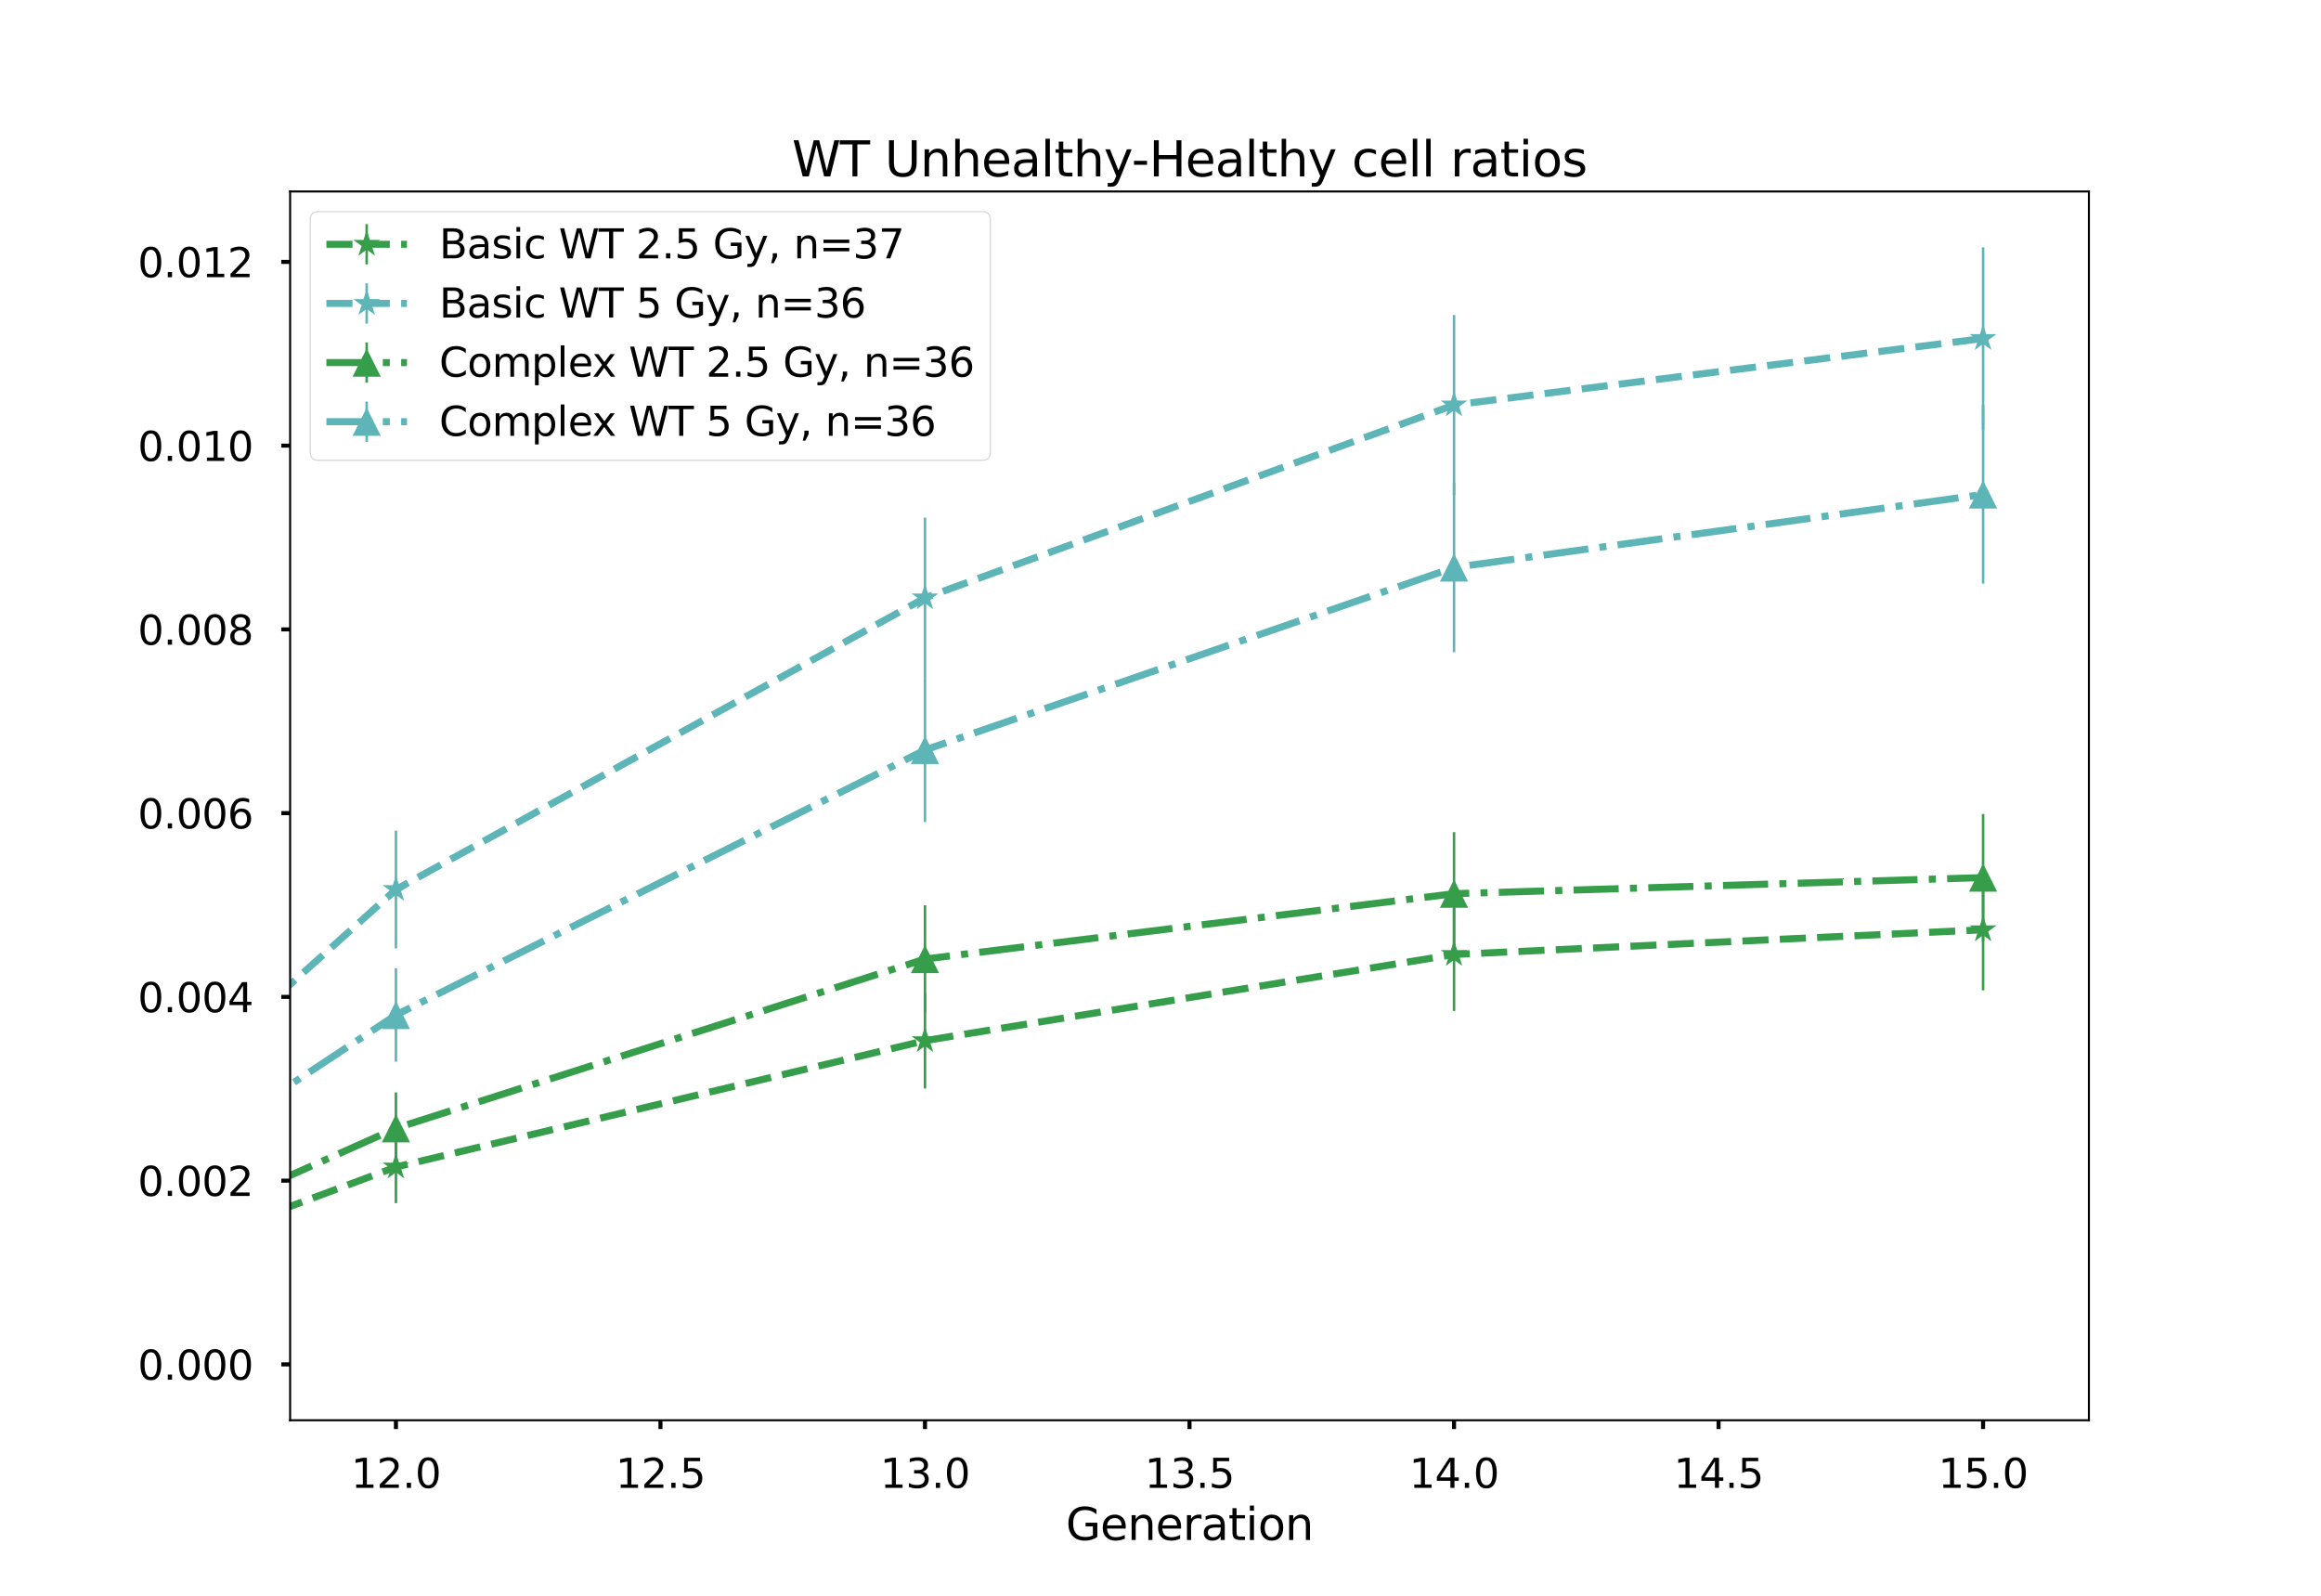<?xml version="1.0" encoding="utf-8" standalone="no"?>
<!DOCTYPE svg PUBLIC "-//W3C//DTD SVG 1.1//EN"
  "http://www.w3.org/Graphics/SVG/1.1/DTD/svg11.dtd">
<svg xmlns:xlink="http://www.w3.org/1999/xlink" width="921.6pt" height="633.6pt" viewBox="0 0 921.6 633.6" xmlns="http://www.w3.org/2000/svg" version="1.1">
 <defs>
  <style type="text/css">*{stroke-linejoin: round; stroke-linecap: butt}</style>
 </defs>
 <g id="figure_1">
  <g id="patch_1">
   <path d="M 0 633.6 
L 921.6 633.6 
L 921.6 0 
L 0 0 
z
" style="fill: #ffffff"/>
  </g>
  <g id="axes_1">
   <g id="patch_2">
    <path d="M 115.2 563.904 
L 829.44 563.904 
L 829.44 76.032 
L 115.2 76.032 
z
" style="fill: #ffffff"/>
   </g>
   <g id="matplotlib.axis_1">
    <g id="xtick_1">
     <g id="line2d_1">
      <defs>
       <path id="md00b545c66" d="M 0 0 
L 0 3.5 
" style="stroke: #000000; stroke-width: 1.6"/>
      </defs>
      <g>
       <use xlink:href="#md00b545c66" x="157.214" y="563.904" style="stroke: #000000; stroke-width: 1.6"/>
      </g>
     </g>
     <g id="text_1">
      <!-- 12.0 -->
      <g transform="translate(139.402 590.761) scale(0.16 -0.16)">
       <defs>
        <path id="DejaVuSans-31" d="M 794 531 
L 1825 531 
L 1825 4091 
L 703 3866 
L 703 4441 
L 1819 4666 
L 2450 4666 
L 2450 531 
L 3481 531 
L 3481 0 
L 794 0 
L 794 531 
z
" transform="scale(0.016)"/>
        <path id="DejaVuSans-32" d="M 1228 531 
L 3431 531 
L 3431 0 
L 469 0 
L 469 531 
Q 828 903 1448 1529 
Q 2069 2156 2228 2338 
Q 2531 2678 2651 2914 
Q 2772 3150 2772 3378 
Q 2772 3750 2511 3984 
Q 2250 4219 1831 4219 
Q 1534 4219 1204 4116 
Q 875 4013 500 3803 
L 500 4441 
Q 881 4594 1212 4672 
Q 1544 4750 1819 4750 
Q 2544 4750 2975 4387 
Q 3406 4025 3406 3419 
Q 3406 3131 3298 2873 
Q 3191 2616 2906 2266 
Q 2828 2175 2409 1742 
Q 1991 1309 1228 531 
z
" transform="scale(0.016)"/>
        <path id="DejaVuSans-2e" d="M 684 794 
L 1344 794 
L 1344 0 
L 684 0 
L 684 794 
z
" transform="scale(0.016)"/>
        <path id="DejaVuSans-30" d="M 2034 4250 
Q 1547 4250 1301 3770 
Q 1056 3291 1056 2328 
Q 1056 1369 1301 889 
Q 1547 409 2034 409 
Q 2525 409 2770 889 
Q 3016 1369 3016 2328 
Q 3016 3291 2770 3770 
Q 2525 4250 2034 4250 
z
M 2034 4750 
Q 2819 4750 3233 4129 
Q 3647 3509 3647 2328 
Q 3647 1150 3233 529 
Q 2819 -91 2034 -91 
Q 1250 -91 836 529 
Q 422 1150 422 2328 
Q 422 3509 836 4129 
Q 1250 4750 2034 4750 
z
" transform="scale(0.016)"/>
       </defs>
       <use xlink:href="#DejaVuSans-31"/>
       <use xlink:href="#DejaVuSans-32" x="63.623"/>
       <use xlink:href="#DejaVuSans-2e" x="127.246"/>
       <use xlink:href="#DejaVuSans-30" x="159.033"/>
      </g>
     </g>
    </g>
    <g id="xtick_2">
     <g id="line2d_2">
      <g>
       <use xlink:href="#md00b545c66" x="262.249" y="563.904" style="stroke: #000000; stroke-width: 1.6"/>
      </g>
     </g>
     <g id="text_2">
      <!-- 12.5 -->
      <g transform="translate(244.437 590.761) scale(0.16 -0.16)">
       <defs>
        <path id="DejaVuSans-35" d="M 691 4666 
L 3169 4666 
L 3169 4134 
L 1269 4134 
L 1269 2991 
Q 1406 3038 1543 3061 
Q 1681 3084 1819 3084 
Q 2600 3084 3056 2656 
Q 3513 2228 3513 1497 
Q 3513 744 3044 326 
Q 2575 -91 1722 -91 
Q 1428 -91 1123 -41 
Q 819 9 494 109 
L 494 744 
Q 775 591 1075 516 
Q 1375 441 1709 441 
Q 2250 441 2565 725 
Q 2881 1009 2881 1497 
Q 2881 1984 2565 2268 
Q 2250 2553 1709 2553 
Q 1456 2553 1204 2497 
Q 953 2441 691 2322 
L 691 4666 
z
" transform="scale(0.016)"/>
       </defs>
       <use xlink:href="#DejaVuSans-31"/>
       <use xlink:href="#DejaVuSans-32" x="63.623"/>
       <use xlink:href="#DejaVuSans-2e" x="127.246"/>
       <use xlink:href="#DejaVuSans-35" x="159.033"/>
      </g>
     </g>
    </g>
    <g id="xtick_3">
     <g id="line2d_3">
      <g>
       <use xlink:href="#md00b545c66" x="367.285" y="563.904" style="stroke: #000000; stroke-width: 1.6"/>
      </g>
     </g>
     <g id="text_3">
      <!-- 13.0 -->
      <g transform="translate(349.472 590.761) scale(0.16 -0.16)">
       <defs>
        <path id="DejaVuSans-33" d="M 2597 2516 
Q 3050 2419 3304 2112 
Q 3559 1806 3559 1356 
Q 3559 666 3084 287 
Q 2609 -91 1734 -91 
Q 1441 -91 1130 -33 
Q 819 25 488 141 
L 488 750 
Q 750 597 1062 519 
Q 1375 441 1716 441 
Q 2309 441 2620 675 
Q 2931 909 2931 1356 
Q 2931 1769 2642 2001 
Q 2353 2234 1838 2234 
L 1294 2234 
L 1294 2753 
L 1863 2753 
Q 2328 2753 2575 2939 
Q 2822 3125 2822 3475 
Q 2822 3834 2567 4026 
Q 2313 4219 1838 4219 
Q 1578 4219 1281 4162 
Q 984 4106 628 3988 
L 628 4550 
Q 988 4650 1302 4700 
Q 1616 4750 1894 4750 
Q 2613 4750 3031 4423 
Q 3450 4097 3450 3541 
Q 3450 3153 3228 2886 
Q 3006 2619 2597 2516 
z
" transform="scale(0.016)"/>
       </defs>
       <use xlink:href="#DejaVuSans-31"/>
       <use xlink:href="#DejaVuSans-33" x="63.623"/>
       <use xlink:href="#DejaVuSans-2e" x="127.246"/>
       <use xlink:href="#DejaVuSans-30" x="159.033"/>
      </g>
     </g>
    </g>
    <g id="xtick_4">
     <g id="line2d_4">
      <g>
       <use xlink:href="#md00b545c66" x="472.32" y="563.904" style="stroke: #000000; stroke-width: 1.6"/>
      </g>
     </g>
     <g id="text_4">
      <!-- 13.5 -->
      <g transform="translate(454.507 590.761) scale(0.16 -0.16)">
       <use xlink:href="#DejaVuSans-31"/>
       <use xlink:href="#DejaVuSans-33" x="63.623"/>
       <use xlink:href="#DejaVuSans-2e" x="127.246"/>
       <use xlink:href="#DejaVuSans-35" x="159.033"/>
      </g>
     </g>
    </g>
    <g id="xtick_5">
     <g id="line2d_5">
      <g>
       <use xlink:href="#md00b545c66" x="577.355" y="563.904" style="stroke: #000000; stroke-width: 1.6"/>
      </g>
     </g>
     <g id="text_5">
      <!-- 14.0 -->
      <g transform="translate(559.543 590.761) scale(0.16 -0.16)">
       <defs>
        <path id="DejaVuSans-34" d="M 2419 4116 
L 825 1625 
L 2419 1625 
L 2419 4116 
z
M 2253 4666 
L 3047 4666 
L 3047 1625 
L 3713 1625 
L 3713 1100 
L 3047 1100 
L 3047 0 
L 2419 0 
L 2419 1100 
L 313 1100 
L 313 1709 
L 2253 4666 
z
" transform="scale(0.016)"/>
       </defs>
       <use xlink:href="#DejaVuSans-31"/>
       <use xlink:href="#DejaVuSans-34" x="63.623"/>
       <use xlink:href="#DejaVuSans-2e" x="127.246"/>
       <use xlink:href="#DejaVuSans-30" x="159.033"/>
      </g>
     </g>
    </g>
    <g id="xtick_6">
     <g id="line2d_6">
      <g>
       <use xlink:href="#md00b545c66" x="682.391" y="563.904" style="stroke: #000000; stroke-width: 1.6"/>
      </g>
     </g>
     <g id="text_6">
      <!-- 14.5 -->
      <g transform="translate(664.578 590.761) scale(0.16 -0.16)">
       <use xlink:href="#DejaVuSans-31"/>
       <use xlink:href="#DejaVuSans-34" x="63.623"/>
       <use xlink:href="#DejaVuSans-2e" x="127.246"/>
       <use xlink:href="#DejaVuSans-35" x="159.033"/>
      </g>
     </g>
    </g>
    <g id="xtick_7">
     <g id="line2d_7">
      <g>
       <use xlink:href="#md00b545c66" x="787.426" y="563.904" style="stroke: #000000; stroke-width: 1.6"/>
      </g>
     </g>
     <g id="text_7">
      <!-- 15.0 -->
      <g transform="translate(769.613 590.761) scale(0.16 -0.16)">
       <use xlink:href="#DejaVuSans-31"/>
       <use xlink:href="#DejaVuSans-35" x="63.623"/>
       <use xlink:href="#DejaVuSans-2e" x="127.246"/>
       <use xlink:href="#DejaVuSans-30" x="159.033"/>
      </g>
     </g>
    </g>
    <g id="text_8">
     <!-- Generation -->
     <g transform="translate(423.228 611.462) scale(0.176 -0.176)">
      <defs>
       <path id="DejaVuSans-47" d="M 3809 666 
L 3809 1919 
L 2778 1919 
L 2778 2438 
L 4434 2438 
L 4434 434 
Q 4069 175 3628 42 
Q 3188 -91 2688 -91 
Q 1594 -91 976 548 
Q 359 1188 359 2328 
Q 359 3472 976 4111 
Q 1594 4750 2688 4750 
Q 3144 4750 3555 4637 
Q 3966 4525 4313 4306 
L 4313 3634 
Q 3963 3931 3569 4081 
Q 3175 4231 2741 4231 
Q 1884 4231 1454 3753 
Q 1025 3275 1025 2328 
Q 1025 1384 1454 906 
Q 1884 428 2741 428 
Q 3075 428 3337 486 
Q 3600 544 3809 666 
z
" transform="scale(0.016)"/>
       <path id="DejaVuSans-65" d="M 3597 1894 
L 3597 1613 
L 953 1613 
Q 991 1019 1311 708 
Q 1631 397 2203 397 
Q 2534 397 2845 478 
Q 3156 559 3463 722 
L 3463 178 
Q 3153 47 2828 -22 
Q 2503 -91 2169 -91 
Q 1331 -91 842 396 
Q 353 884 353 1716 
Q 353 2575 817 3079 
Q 1281 3584 2069 3584 
Q 2775 3584 3186 3129 
Q 3597 2675 3597 1894 
z
M 3022 2063 
Q 3016 2534 2758 2815 
Q 2500 3097 2075 3097 
Q 1594 3097 1305 2825 
Q 1016 2553 972 2059 
L 3022 2063 
z
" transform="scale(0.016)"/>
       <path id="DejaVuSans-6e" d="M 3513 2113 
L 3513 0 
L 2938 0 
L 2938 2094 
Q 2938 2591 2744 2837 
Q 2550 3084 2163 3084 
Q 1697 3084 1428 2787 
Q 1159 2491 1159 1978 
L 1159 0 
L 581 0 
L 581 3500 
L 1159 3500 
L 1159 2956 
Q 1366 3272 1645 3428 
Q 1925 3584 2291 3584 
Q 2894 3584 3203 3211 
Q 3513 2838 3513 2113 
z
" transform="scale(0.016)"/>
       <path id="DejaVuSans-72" d="M 2631 2963 
Q 2534 3019 2420 3045 
Q 2306 3072 2169 3072 
Q 1681 3072 1420 2755 
Q 1159 2438 1159 1844 
L 1159 0 
L 581 0 
L 581 3500 
L 1159 3500 
L 1159 2956 
Q 1341 3275 1631 3429 
Q 1922 3584 2338 3584 
Q 2397 3584 2469 3576 
Q 2541 3569 2628 3553 
L 2631 2963 
z
" transform="scale(0.016)"/>
       <path id="DejaVuSans-61" d="M 2194 1759 
Q 1497 1759 1228 1600 
Q 959 1441 959 1056 
Q 959 750 1161 570 
Q 1363 391 1709 391 
Q 2188 391 2477 730 
Q 2766 1069 2766 1631 
L 2766 1759 
L 2194 1759 
z
M 3341 1997 
L 3341 0 
L 2766 0 
L 2766 531 
Q 2569 213 2275 61 
Q 1981 -91 1556 -91 
Q 1019 -91 701 211 
Q 384 513 384 1019 
Q 384 1609 779 1909 
Q 1175 2209 1959 2209 
L 2766 2209 
L 2766 2266 
Q 2766 2663 2505 2880 
Q 2244 3097 1772 3097 
Q 1472 3097 1187 3025 
Q 903 2953 641 2809 
L 641 3341 
Q 956 3463 1253 3523 
Q 1550 3584 1831 3584 
Q 2591 3584 2966 3190 
Q 3341 2797 3341 1997 
z
" transform="scale(0.016)"/>
       <path id="DejaVuSans-74" d="M 1172 4494 
L 1172 3500 
L 2356 3500 
L 2356 3053 
L 1172 3053 
L 1172 1153 
Q 1172 725 1289 603 
Q 1406 481 1766 481 
L 2356 481 
L 2356 0 
L 1766 0 
Q 1100 0 847 248 
Q 594 497 594 1153 
L 594 3053 
L 172 3053 
L 172 3500 
L 594 3500 
L 594 4494 
L 1172 4494 
z
" transform="scale(0.016)"/>
       <path id="DejaVuSans-69" d="M 603 3500 
L 1178 3500 
L 1178 0 
L 603 0 
L 603 3500 
z
M 603 4863 
L 1178 4863 
L 1178 4134 
L 603 4134 
L 603 4863 
z
" transform="scale(0.016)"/>
       <path id="DejaVuSans-6f" d="M 1959 3097 
Q 1497 3097 1228 2736 
Q 959 2375 959 1747 
Q 959 1119 1226 758 
Q 1494 397 1959 397 
Q 2419 397 2687 759 
Q 2956 1122 2956 1747 
Q 2956 2369 2687 2733 
Q 2419 3097 1959 3097 
z
M 1959 3584 
Q 2709 3584 3137 3096 
Q 3566 2609 3566 1747 
Q 3566 888 3137 398 
Q 2709 -91 1959 -91 
Q 1206 -91 779 398 
Q 353 888 353 1747 
Q 353 2609 779 3096 
Q 1206 3584 1959 3584 
z
" transform="scale(0.016)"/>
      </defs>
      <use xlink:href="#DejaVuSans-47"/>
      <use xlink:href="#DejaVuSans-65" x="77.49"/>
      <use xlink:href="#DejaVuSans-6e" x="139.014"/>
      <use xlink:href="#DejaVuSans-65" x="202.393"/>
      <use xlink:href="#DejaVuSans-72" x="263.916"/>
      <use xlink:href="#DejaVuSans-61" x="305.029"/>
      <use xlink:href="#DejaVuSans-74" x="366.309"/>
      <use xlink:href="#DejaVuSans-69" x="405.518"/>
      <use xlink:href="#DejaVuSans-6f" x="433.301"/>
      <use xlink:href="#DejaVuSans-6e" x="494.482"/>
     </g>
    </g>
   </g>
   <g id="matplotlib.axis_2">
    <g id="ytick_1">
     <g id="line2d_8">
      <defs>
       <path id="m04202ee4f0" d="M 0 0 
L -3.5 0 
" style="stroke: #000000; stroke-width: 1.6"/>
      </defs>
      <g>
       <use xlink:href="#m04202ee4f0" x="115.2" y="541.728" style="stroke: #000000; stroke-width: 1.6"/>
      </g>
     </g>
     <g id="text_9">
      <!-- 0.000 -->
      <g transform="translate(54.695 547.807) scale(0.16 -0.16)">
       <use xlink:href="#DejaVuSans-30"/>
       <use xlink:href="#DejaVuSans-2e" x="63.623"/>
       <use xlink:href="#DejaVuSans-30" x="95.41"/>
       <use xlink:href="#DejaVuSans-30" x="159.033"/>
       <use xlink:href="#DejaVuSans-30" x="222.656"/>
      </g>
     </g>
    </g>
    <g id="ytick_2">
     <g id="line2d_9">
      <g>
       <use xlink:href="#m04202ee4f0" x="115.2" y="468.771" style="stroke: #000000; stroke-width: 1.6"/>
      </g>
     </g>
     <g id="text_10">
      <!-- 0.002 -->
      <g transform="translate(54.695 474.849) scale(0.16 -0.16)">
       <use xlink:href="#DejaVuSans-30"/>
       <use xlink:href="#DejaVuSans-2e" x="63.623"/>
       <use xlink:href="#DejaVuSans-30" x="95.41"/>
       <use xlink:href="#DejaVuSans-30" x="159.033"/>
       <use xlink:href="#DejaVuSans-32" x="222.656"/>
      </g>
     </g>
    </g>
    <g id="ytick_3">
     <g id="line2d_10">
      <g>
       <use xlink:href="#m04202ee4f0" x="115.2" y="395.813" style="stroke: #000000; stroke-width: 1.6"/>
      </g>
     </g>
     <g id="text_11">
      <!-- 0.004 -->
      <g transform="translate(54.695 401.892) scale(0.16 -0.16)">
       <use xlink:href="#DejaVuSans-30"/>
       <use xlink:href="#DejaVuSans-2e" x="63.623"/>
       <use xlink:href="#DejaVuSans-30" x="95.41"/>
       <use xlink:href="#DejaVuSans-30" x="159.033"/>
       <use xlink:href="#DejaVuSans-34" x="222.656"/>
      </g>
     </g>
    </g>
    <g id="ytick_4">
     <g id="line2d_11">
      <g>
       <use xlink:href="#m04202ee4f0" x="115.2" y="322.856" style="stroke: #000000; stroke-width: 1.6"/>
      </g>
     </g>
     <g id="text_12">
      <!-- 0.006 -->
      <g transform="translate(54.695 328.934) scale(0.16 -0.16)">
       <defs>
        <path id="DejaVuSans-36" d="M 2113 2584 
Q 1688 2584 1439 2293 
Q 1191 2003 1191 1497 
Q 1191 994 1439 701 
Q 1688 409 2113 409 
Q 2538 409 2786 701 
Q 3034 994 3034 1497 
Q 3034 2003 2786 2293 
Q 2538 2584 2113 2584 
z
M 3366 4563 
L 3366 3988 
Q 3128 4100 2886 4159 
Q 2644 4219 2406 4219 
Q 1781 4219 1451 3797 
Q 1122 3375 1075 2522 
Q 1259 2794 1537 2939 
Q 1816 3084 2150 3084 
Q 2853 3084 3261 2657 
Q 3669 2231 3669 1497 
Q 3669 778 3244 343 
Q 2819 -91 2113 -91 
Q 1303 -91 875 529 
Q 447 1150 447 2328 
Q 447 3434 972 4092 
Q 1497 4750 2381 4750 
Q 2619 4750 2861 4703 
Q 3103 4656 3366 4563 
z
" transform="scale(0.016)"/>
       </defs>
       <use xlink:href="#DejaVuSans-30"/>
       <use xlink:href="#DejaVuSans-2e" x="63.623"/>
       <use xlink:href="#DejaVuSans-30" x="95.41"/>
       <use xlink:href="#DejaVuSans-30" x="159.033"/>
       <use xlink:href="#DejaVuSans-36" x="222.656"/>
      </g>
     </g>
    </g>
    <g id="ytick_5">
     <g id="line2d_12">
      <g>
       <use xlink:href="#m04202ee4f0" x="115.2" y="249.898" style="stroke: #000000; stroke-width: 1.6"/>
      </g>
     </g>
     <g id="text_13">
      <!-- 0.008 -->
      <g transform="translate(54.695 255.977) scale(0.16 -0.16)">
       <defs>
        <path id="DejaVuSans-38" d="M 2034 2216 
Q 1584 2216 1326 1975 
Q 1069 1734 1069 1313 
Q 1069 891 1326 650 
Q 1584 409 2034 409 
Q 2484 409 2743 651 
Q 3003 894 3003 1313 
Q 3003 1734 2745 1975 
Q 2488 2216 2034 2216 
z
M 1403 2484 
Q 997 2584 770 2862 
Q 544 3141 544 3541 
Q 544 4100 942 4425 
Q 1341 4750 2034 4750 
Q 2731 4750 3128 4425 
Q 3525 4100 3525 3541 
Q 3525 3141 3298 2862 
Q 3072 2584 2669 2484 
Q 3125 2378 3379 2068 
Q 3634 1759 3634 1313 
Q 3634 634 3220 271 
Q 2806 -91 2034 -91 
Q 1263 -91 848 271 
Q 434 634 434 1313 
Q 434 1759 690 2068 
Q 947 2378 1403 2484 
z
M 1172 3481 
Q 1172 3119 1398 2916 
Q 1625 2713 2034 2713 
Q 2441 2713 2670 2916 
Q 2900 3119 2900 3481 
Q 2900 3844 2670 4047 
Q 2441 4250 2034 4250 
Q 1625 4250 1398 4047 
Q 1172 3844 1172 3481 
z
" transform="scale(0.016)"/>
       </defs>
       <use xlink:href="#DejaVuSans-30"/>
       <use xlink:href="#DejaVuSans-2e" x="63.623"/>
       <use xlink:href="#DejaVuSans-30" x="95.41"/>
       <use xlink:href="#DejaVuSans-30" x="159.033"/>
       <use xlink:href="#DejaVuSans-38" x="222.656"/>
      </g>
     </g>
    </g>
    <g id="ytick_6">
     <g id="line2d_13">
      <g>
       <use xlink:href="#m04202ee4f0" x="115.2" y="176.941" style="stroke: #000000; stroke-width: 1.6"/>
      </g>
     </g>
     <g id="text_14">
      <!-- 0.010 -->
      <g transform="translate(54.695 183.02) scale(0.16 -0.16)">
       <use xlink:href="#DejaVuSans-30"/>
       <use xlink:href="#DejaVuSans-2e" x="63.623"/>
       <use xlink:href="#DejaVuSans-30" x="95.41"/>
       <use xlink:href="#DejaVuSans-31" x="159.033"/>
       <use xlink:href="#DejaVuSans-30" x="222.656"/>
      </g>
     </g>
    </g>
    <g id="ytick_7">
     <g id="line2d_14">
      <g>
       <use xlink:href="#m04202ee4f0" x="115.2" y="103.983" style="stroke: #000000; stroke-width: 1.6"/>
      </g>
     </g>
     <g id="text_15">
      <!-- 0.012 -->
      <g transform="translate(54.695 110.062) scale(0.16 -0.16)">
       <use xlink:href="#DejaVuSans-30"/>
       <use xlink:href="#DejaVuSans-2e" x="63.623"/>
       <use xlink:href="#DejaVuSans-30" x="95.41"/>
       <use xlink:href="#DejaVuSans-31" x="159.033"/>
       <use xlink:href="#DejaVuSans-32" x="222.656"/>
      </g>
     </g>
    </g>
   </g>
   <g id="LineCollection_1">
    <path clip-path="url(#p8782c8bbd4)" style="fill: none; stroke: #369e4b"/>
    <path clip-path="url(#p8782c8bbd4)" style="fill: none; stroke: #369e4b"/>
    <path clip-path="url(#p8782c8bbd4)" style="fill: none; stroke: #369e4b"/>
    <path clip-path="url(#p8782c8bbd4)" style="fill: none; stroke: #369e4b"/>
    <path clip-path="url(#p8782c8bbd4)" style="fill: none; stroke: #369e4b"/>
    <path clip-path="url(#p8782c8bbd4)" style="fill: none; stroke: #369e4b"/>
    <path clip-path="url(#p8782c8bbd4)" style="fill: none; stroke: #369e4b"/>
    <path clip-path="url(#p8782c8bbd4)" style="fill: none; stroke: #369e4b"/>
    <path clip-path="url(#p8782c8bbd4)" style="fill: none; stroke: #369e4b"/>
    <path clip-path="url(#p8782c8bbd4)" style="fill: none; stroke: #369e4b"/>
    <path clip-path="url(#p8782c8bbd4)" style="fill: none; stroke: #369e4b"/>
    <path clip-path="url(#p8782c8bbd4)" style="fill: none; stroke: #369e4b"/>
    <path d="M 157.214 477.71 
L 157.214 448.996 
" clip-path="url(#p8782c8bbd4)" style="fill: none; stroke: #369e4b"/>
    <path d="M 367.285 432.183 
L 367.285 394.198 
" clip-path="url(#p8782c8bbd4)" style="fill: none; stroke: #369e4b"/>
    <path d="M 577.355 401.406 
L 577.355 356.552 
" clip-path="url(#p8782c8bbd4)" style="fill: none; stroke: #369e4b"/>
    <path d="M 787.426 393.212 
L 787.426 345.14 
" clip-path="url(#p8782c8bbd4)" style="fill: none; stroke: #369e4b"/>
   </g>
   <g id="LineCollection_2">
    <path clip-path="url(#p8782c8bbd4)" style="fill: none; stroke: #5db5b7"/>
    <path clip-path="url(#p8782c8bbd4)" style="fill: none; stroke: #5db5b7"/>
    <path clip-path="url(#p8782c8bbd4)" style="fill: none; stroke: #5db5b7"/>
    <path clip-path="url(#p8782c8bbd4)" style="fill: none; stroke: #5db5b7"/>
    <path clip-path="url(#p8782c8bbd4)" style="fill: none; stroke: #5db5b7"/>
    <path clip-path="url(#p8782c8bbd4)" style="fill: none; stroke: #5db5b7"/>
    <path clip-path="url(#p8782c8bbd4)" style="fill: none; stroke: #5db5b7"/>
    <path clip-path="url(#p8782c8bbd4)" style="fill: none; stroke: #5db5b7"/>
    <path clip-path="url(#p8782c8bbd4)" style="fill: none; stroke: #5db5b7"/>
    <path clip-path="url(#p8782c8bbd4)" style="fill: none; stroke: #5db5b7"/>
    <path clip-path="url(#p8782c8bbd4)" style="fill: none; stroke: #5db5b7"/>
    <path clip-path="url(#p8782c8bbd4)" style="fill: none; stroke: #5db5b7"/>
    <path d="M 157.214 376.545 
L 157.214 329.812 
" clip-path="url(#p8782c8bbd4)" style="fill: none; stroke: #5db5b7"/>
    <path d="M 367.285 269.267 
L 367.285 205.503 
" clip-path="url(#p8782c8bbd4)" style="fill: none; stroke: #5db5b7"/>
    <path d="M 577.355 196.505 
L 577.355 125.06 
" clip-path="url(#p8782c8bbd4)" style="fill: none; stroke: #5db5b7"/>
    <path d="M 787.426 170.593 
L 787.426 98.208 
" clip-path="url(#p8782c8bbd4)" style="fill: none; stroke: #5db5b7"/>
   </g>
   <g id="LineCollection_3">
    <path clip-path="url(#p8782c8bbd4)" style="fill: none; stroke: #369e4b"/>
    <path clip-path="url(#p8782c8bbd4)" style="fill: none; stroke: #369e4b"/>
    <path clip-path="url(#p8782c8bbd4)" style="fill: none; stroke: #369e4b"/>
    <path clip-path="url(#p8782c8bbd4)" style="fill: none; stroke: #369e4b"/>
    <path clip-path="url(#p8782c8bbd4)" style="fill: none; stroke: #369e4b"/>
    <path clip-path="url(#p8782c8bbd4)" style="fill: none; stroke: #369e4b"/>
    <path clip-path="url(#p8782c8bbd4)" style="fill: none; stroke: #369e4b"/>
    <path clip-path="url(#p8782c8bbd4)" style="fill: none; stroke: #369e4b"/>
    <path clip-path="url(#p8782c8bbd4)" style="fill: none; stroke: #369e4b"/>
    <path clip-path="url(#p8782c8bbd4)" style="fill: none; stroke: #369e4b"/>
    <path clip-path="url(#p8782c8bbd4)" style="fill: none; stroke: #369e4b"/>
    <path clip-path="url(#p8782c8bbd4)" style="fill: none; stroke: #369e4b"/>
    <path d="M 157.214 462.219 
L 157.214 433.737 
" clip-path="url(#p8782c8bbd4)" style="fill: none; stroke: #369e4b"/>
    <path d="M 367.285 402.121 
L 367.285 359.445 
" clip-path="url(#p8782c8bbd4)" style="fill: none; stroke: #369e4b"/>
    <path d="M 577.355 379.266 
L 577.355 330.406 
" clip-path="url(#p8782c8bbd4)" style="fill: none; stroke: #369e4b"/>
    <path d="M 787.426 373.669 
L 787.426 323.224 
" clip-path="url(#p8782c8bbd4)" style="fill: none; stroke: #369e4b"/>
   </g>
   <g id="LineCollection_4">
    <path clip-path="url(#p8782c8bbd4)" style="fill: none; stroke: #5db5b7"/>
    <path clip-path="url(#p8782c8bbd4)" style="fill: none; stroke: #5db5b7"/>
    <path clip-path="url(#p8782c8bbd4)" style="fill: none; stroke: #5db5b7"/>
    <path clip-path="url(#p8782c8bbd4)" style="fill: none; stroke: #5db5b7"/>
    <path clip-path="url(#p8782c8bbd4)" style="fill: none; stroke: #5db5b7"/>
    <path clip-path="url(#p8782c8bbd4)" style="fill: none; stroke: #5db5b7"/>
    <path clip-path="url(#p8782c8bbd4)" style="fill: none; stroke: #5db5b7"/>
    <path clip-path="url(#p8782c8bbd4)" style="fill: none; stroke: #5db5b7"/>
    <path clip-path="url(#p8782c8bbd4)" style="fill: none; stroke: #5db5b7"/>
    <path clip-path="url(#p8782c8bbd4)" style="fill: none; stroke: #5db5b7"/>
    <path clip-path="url(#p8782c8bbd4)" style="fill: none; stroke: #5db5b7"/>
    <path clip-path="url(#p8782c8bbd4)" style="fill: none; stroke: #5db5b7"/>
    <path d="M 157.214 421.543 
L 157.214 384.449 
" clip-path="url(#p8782c8bbd4)" style="fill: none; stroke: #5db5b7"/>
    <path d="M 367.285 326.369 
L 367.285 269.175 
" clip-path="url(#p8782c8bbd4)" style="fill: none; stroke: #5db5b7"/>
    <path d="M 577.355 258.952 
L 577.355 191.673 
" clip-path="url(#p8782c8bbd4)" style="fill: none; stroke: #5db5b7"/>
    <path d="M 787.426 231.736 
L 787.426 160.885 
" clip-path="url(#p8782c8bbd4)" style="fill: none; stroke: #5db5b7"/>
   </g>
   <g id="line2d_15">
    <path d="M -1 522.381 
L 157.214 463.353 
L 367.285 413.191 
L 577.355 378.979 
L 787.426 369.176 
" clip-path="url(#p8782c8bbd4)" style="fill: none; stroke-dasharray: 10.36,4.48; stroke-dashoffset: 0; stroke: #369e4b; stroke-width: 2.8"/>
    <defs>
     <path id="med0c2e255a" d="M 0 -5.6 
L -1.257 -1.73 
L -5.326 -1.73 
L -2.034 0.661 
L -3.292 4.53 
L -0 2.139 
L 3.292 4.53 
L 2.034 0.661 
L 5.326 -1.73 
L 1.257 -1.73 
z
"/>
    </defs>
    <g clip-path="url(#p8782c8bbd4)">
     <use xlink:href="#med0c2e255a" x="-1" y="522.381" style="fill: #369e4b"/>
     <use xlink:href="#med0c2e255a" x="157.214" y="463.353" style="fill: #369e4b"/>
     <use xlink:href="#med0c2e255a" x="367.285" y="413.191" style="fill: #369e4b"/>
     <use xlink:href="#med0c2e255a" x="577.355" y="378.979" style="fill: #369e4b"/>
     <use xlink:href="#med0c2e255a" x="787.426" y="369.176" style="fill: #369e4b"/>
    </g>
   </g>
   <g id="line2d_16">
    <path d="M -1 495.184 
L 157.214 353.178 
L 367.285 237.385 
L 577.355 160.783 
L 787.426 134.401 
" clip-path="url(#p8782c8bbd4)" style="fill: none; stroke-dasharray: 10.36,4.48; stroke-dashoffset: 0; stroke: #5db5b7; stroke-width: 2.8"/>
    <defs>
     <path id="m202e2fe68e" d="M 0 -5.6 
L -1.257 -1.73 
L -5.326 -1.73 
L -2.034 0.661 
L -3.292 4.53 
L -0 2.139 
L 3.292 4.53 
L 2.034 0.661 
L 5.326 -1.73 
L 1.257 -1.73 
z
"/>
    </defs>
    <g clip-path="url(#p8782c8bbd4)">
     <use xlink:href="#m202e2fe68e" x="-1" y="495.184" style="fill: #5db5b7"/>
     <use xlink:href="#m202e2fe68e" x="157.214" y="353.178" style="fill: #5db5b7"/>
     <use xlink:href="#m202e2fe68e" x="367.285" y="237.385" style="fill: #5db5b7"/>
     <use xlink:href="#m202e2fe68e" x="577.355" y="160.783" style="fill: #5db5b7"/>
     <use xlink:href="#m202e2fe68e" x="787.426" y="134.401" style="fill: #5db5b7"/>
    </g>
   </g>
   <g id="line2d_17">
    <path d="M -1 518.586 
L 157.214 447.978 
L 367.285 380.783 
L 577.355 354.836 
L 787.426 348.446 
" clip-path="url(#p8782c8bbd4)" style="fill: none; stroke-dasharray: 17.92,4.48,2.8,4.48; stroke-dashoffset: 0; stroke: #369e4b; stroke-width: 2.8"/>
    <defs>
     <path id="mc6a99f5377" d="M 0 -5.6 
L -5.6 5.6 
L 5.6 5.6 
z
"/>
    </defs>
    <g clip-path="url(#p8782c8bbd4)">
     <use xlink:href="#mc6a99f5377" x="-1" y="518.586" style="fill: #369e4b"/>
     <use xlink:href="#mc6a99f5377" x="157.214" y="447.978" style="fill: #369e4b"/>
     <use xlink:href="#mc6a99f5377" x="367.285" y="380.783" style="fill: #369e4b"/>
     <use xlink:href="#mc6a99f5377" x="577.355" y="354.836" style="fill: #369e4b"/>
     <use xlink:href="#mc6a99f5377" x="787.426" y="348.446" style="fill: #369e4b"/>
    </g>
   </g>
   <g id="line2d_18">
    <path d="M -1 507.482 
L 157.214 402.996 
L 367.285 297.772 
L 577.355 225.312 
L 787.426 196.311 
" clip-path="url(#p8782c8bbd4)" style="fill: none; stroke-dasharray: 17.92,4.48,2.8,4.48; stroke-dashoffset: 0; stroke: #5db5b7; stroke-width: 2.8"/>
    <defs>
     <path id="m3f238d98f1" d="M 0 -5.6 
L -5.6 5.6 
L 5.6 5.6 
z
"/>
    </defs>
    <g clip-path="url(#p8782c8bbd4)">
     <use xlink:href="#m3f238d98f1" x="-1" y="507.482" style="fill: #5db5b7"/>
     <use xlink:href="#m3f238d98f1" x="157.214" y="402.996" style="fill: #5db5b7"/>
     <use xlink:href="#m3f238d98f1" x="367.285" y="297.772" style="fill: #5db5b7"/>
     <use xlink:href="#m3f238d98f1" x="577.355" y="225.312" style="fill: #5db5b7"/>
     <use xlink:href="#m3f238d98f1" x="787.426" y="196.311" style="fill: #5db5b7"/>
    </g>
   </g>
   <g id="patch_3">
    <path d="M 115.2 563.904 
L 115.2 76.032 
" style="fill: none; stroke: #000000; stroke-width: 0.8; stroke-linejoin: miter; stroke-linecap: square"/>
   </g>
   <g id="patch_4">
    <path d="M 829.44 563.904 
L 829.44 76.032 
" style="fill: none; stroke: #000000; stroke-width: 0.8; stroke-linejoin: miter; stroke-linecap: square"/>
   </g>
   <g id="patch_5">
    <path d="M 115.2 563.904 
L 829.44 563.904 
" style="fill: none; stroke: #000000; stroke-width: 0.8; stroke-linejoin: miter; stroke-linecap: square"/>
   </g>
   <g id="patch_6">
    <path d="M 115.2 76.032 
L 829.44 76.032 
" style="fill: none; stroke: #000000; stroke-width: 0.8; stroke-linejoin: miter; stroke-linecap: square"/>
   </g>
   <g id="text_16">
    <!-- WT Unhealthy-Healthy cell ratios -->
    <g transform="translate(314.475 70.032) scale(0.192 -0.192)">
     <defs>
      <path id="DejaVuSans-57" d="M 213 4666 
L 850 4666 
L 1831 722 
L 2809 4666 
L 3519 4666 
L 4500 722 
L 5478 4666 
L 6119 4666 
L 4947 0 
L 4153 0 
L 3169 4050 
L 2175 0 
L 1381 0 
L 213 4666 
z
" transform="scale(0.016)"/>
      <path id="DejaVuSans-54" d="M -19 4666 
L 3928 4666 
L 3928 4134 
L 2272 4134 
L 2272 0 
L 1638 0 
L 1638 4134 
L -19 4134 
L -19 4666 
z
" transform="scale(0.016)"/>
      <path id="DejaVuSans-20" transform="scale(0.016)"/>
      <path id="DejaVuSans-55" d="M 556 4666 
L 1191 4666 
L 1191 1831 
Q 1191 1081 1462 751 
Q 1734 422 2344 422 
Q 2950 422 3222 751 
Q 3494 1081 3494 1831 
L 3494 4666 
L 4128 4666 
L 4128 1753 
Q 4128 841 3676 375 
Q 3225 -91 2344 -91 
Q 1459 -91 1007 375 
Q 556 841 556 1753 
L 556 4666 
z
" transform="scale(0.016)"/>
      <path id="DejaVuSans-68" d="M 3513 2113 
L 3513 0 
L 2938 0 
L 2938 2094 
Q 2938 2591 2744 2837 
Q 2550 3084 2163 3084 
Q 1697 3084 1428 2787 
Q 1159 2491 1159 1978 
L 1159 0 
L 581 0 
L 581 4863 
L 1159 4863 
L 1159 2956 
Q 1366 3272 1645 3428 
Q 1925 3584 2291 3584 
Q 2894 3584 3203 3211 
Q 3513 2838 3513 2113 
z
" transform="scale(0.016)"/>
      <path id="DejaVuSans-6c" d="M 603 4863 
L 1178 4863 
L 1178 0 
L 603 0 
L 603 4863 
z
" transform="scale(0.016)"/>
      <path id="DejaVuSans-79" d="M 2059 -325 
Q 1816 -950 1584 -1140 
Q 1353 -1331 966 -1331 
L 506 -1331 
L 506 -850 
L 844 -850 
Q 1081 -850 1212 -737 
Q 1344 -625 1503 -206 
L 1606 56 
L 191 3500 
L 800 3500 
L 1894 763 
L 2988 3500 
L 3597 3500 
L 2059 -325 
z
" transform="scale(0.016)"/>
      <path id="DejaVuSans-2d" d="M 313 2009 
L 1997 2009 
L 1997 1497 
L 313 1497 
L 313 2009 
z
" transform="scale(0.016)"/>
      <path id="DejaVuSans-48" d="M 628 4666 
L 1259 4666 
L 1259 2753 
L 3553 2753 
L 3553 4666 
L 4184 4666 
L 4184 0 
L 3553 0 
L 3553 2222 
L 1259 2222 
L 1259 0 
L 628 0 
L 628 4666 
z
" transform="scale(0.016)"/>
      <path id="DejaVuSans-63" d="M 3122 3366 
L 3122 2828 
Q 2878 2963 2633 3030 
Q 2388 3097 2138 3097 
Q 1578 3097 1268 2742 
Q 959 2388 959 1747 
Q 959 1106 1268 751 
Q 1578 397 2138 397 
Q 2388 397 2633 464 
Q 2878 531 3122 666 
L 3122 134 
Q 2881 22 2623 -34 
Q 2366 -91 2075 -91 
Q 1284 -91 818 406 
Q 353 903 353 1747 
Q 353 2603 823 3093 
Q 1294 3584 2113 3584 
Q 2378 3584 2631 3529 
Q 2884 3475 3122 3366 
z
" transform="scale(0.016)"/>
      <path id="DejaVuSans-73" d="M 2834 3397 
L 2834 2853 
Q 2591 2978 2328 3040 
Q 2066 3103 1784 3103 
Q 1356 3103 1142 2972 
Q 928 2841 928 2578 
Q 928 2378 1081 2264 
Q 1234 2150 1697 2047 
L 1894 2003 
Q 2506 1872 2764 1633 
Q 3022 1394 3022 966 
Q 3022 478 2636 193 
Q 2250 -91 1575 -91 
Q 1294 -91 989 -36 
Q 684 19 347 128 
L 347 722 
Q 666 556 975 473 
Q 1284 391 1588 391 
Q 1994 391 2212 530 
Q 2431 669 2431 922 
Q 2431 1156 2273 1281 
Q 2116 1406 1581 1522 
L 1381 1569 
Q 847 1681 609 1914 
Q 372 2147 372 2553 
Q 372 3047 722 3315 
Q 1072 3584 1716 3584 
Q 2034 3584 2315 3537 
Q 2597 3491 2834 3397 
z
" transform="scale(0.016)"/>
     </defs>
     <use xlink:href="#DejaVuSans-57"/>
     <use xlink:href="#DejaVuSans-54" x="98.877"/>
     <use xlink:href="#DejaVuSans-20" x="159.961"/>
     <use xlink:href="#DejaVuSans-55" x="191.748"/>
     <use xlink:href="#DejaVuSans-6e" x="264.941"/>
     <use xlink:href="#DejaVuSans-68" x="328.32"/>
     <use xlink:href="#DejaVuSans-65" x="391.699"/>
     <use xlink:href="#DejaVuSans-61" x="453.223"/>
     <use xlink:href="#DejaVuSans-6c" x="514.502"/>
     <use xlink:href="#DejaVuSans-74" x="542.285"/>
     <use xlink:href="#DejaVuSans-68" x="581.494"/>
     <use xlink:href="#DejaVuSans-79" x="644.873"/>
     <use xlink:href="#DejaVuSans-2d" x="702.303"/>
     <use xlink:href="#DejaVuSans-48" x="738.387"/>
     <use xlink:href="#DejaVuSans-65" x="813.582"/>
     <use xlink:href="#DejaVuSans-61" x="875.105"/>
     <use xlink:href="#DejaVuSans-6c" x="936.385"/>
     <use xlink:href="#DejaVuSans-74" x="964.168"/>
     <use xlink:href="#DejaVuSans-68" x="1003.377"/>
     <use xlink:href="#DejaVuSans-79" x="1066.756"/>
     <use xlink:href="#DejaVuSans-20" x="1125.936"/>
     <use xlink:href="#DejaVuSans-63" x="1157.723"/>
     <use xlink:href="#DejaVuSans-65" x="1212.703"/>
     <use xlink:href="#DejaVuSans-6c" x="1274.227"/>
     <use xlink:href="#DejaVuSans-6c" x="1302.01"/>
     <use xlink:href="#DejaVuSans-20" x="1329.793"/>
     <use xlink:href="#DejaVuSans-72" x="1361.58"/>
     <use xlink:href="#DejaVuSans-61" x="1402.693"/>
     <use xlink:href="#DejaVuSans-74" x="1463.973"/>
     <use xlink:href="#DejaVuSans-69" x="1503.182"/>
     <use xlink:href="#DejaVuSans-6f" x="1530.965"/>
     <use xlink:href="#DejaVuSans-73" x="1592.146"/>
    </g>
   </g>
   <g id="legend_1">
    <g id="patch_7">
     <path d="M 126.4 182.772 
L 390.022 182.772 
Q 393.223 182.772 393.223 179.572 
L 393.223 87.232 
Q 393.223 84.032 390.022 84.032 
L 126.4 84.032 
Q 123.2 84.032 123.2 87.232 
L 123.2 179.572 
Q 123.2 182.772 126.4 182.772 
z
" style="fill: #ffffff; opacity: 0.8; stroke: #cccccc; stroke-width: 0.48; stroke-linejoin: miter"/>
    </g>
    <g id="LineCollection_5">
     <path d="M 145.6 104.99 
L 145.6 88.99 
" style="fill: none; stroke: #369e4b"/>
    </g>
    <g id="line2d_19">
     <path d="M 129.6 96.99 
L 161.6 96.99 
" style="fill: none; stroke-dasharray: 10.36,4.48; stroke-dashoffset: 0; stroke: #369e4b; stroke-width: 2.8"/>
    </g>
    <g id="line2d_20">
     <g>
      <use xlink:href="#med0c2e255a" x="145.6" y="96.99" style="fill: #369e4b"/>
     </g>
    </g>
    <g id="text_17">
     <!-- Basic WT 2.5 Gy, n=37 -->
     <g transform="translate(174.4 102.59) scale(0.16 -0.16)">
      <defs>
       <path id="DejaVuSans-42" d="M 1259 2228 
L 1259 519 
L 2272 519 
Q 2781 519 3026 730 
Q 3272 941 3272 1375 
Q 3272 1813 3026 2020 
Q 2781 2228 2272 2228 
L 1259 2228 
z
M 1259 4147 
L 1259 2741 
L 2194 2741 
Q 2656 2741 2882 2914 
Q 3109 3088 3109 3444 
Q 3109 3797 2882 3972 
Q 2656 4147 2194 4147 
L 1259 4147 
z
M 628 4666 
L 2241 4666 
Q 2963 4666 3353 4366 
Q 3744 4066 3744 3513 
Q 3744 3084 3544 2831 
Q 3344 2578 2956 2516 
Q 3422 2416 3680 2098 
Q 3938 1781 3938 1306 
Q 3938 681 3513 340 
Q 3088 0 2303 0 
L 628 0 
L 628 4666 
z
" transform="scale(0.016)"/>
       <path id="DejaVuSans-2c" d="M 750 794 
L 1409 794 
L 1409 256 
L 897 -744 
L 494 -744 
L 750 256 
L 750 794 
z
" transform="scale(0.016)"/>
       <path id="DejaVuSans-3d" d="M 678 2906 
L 4684 2906 
L 4684 2381 
L 678 2381 
L 678 2906 
z
M 678 1631 
L 4684 1631 
L 4684 1100 
L 678 1100 
L 678 1631 
z
" transform="scale(0.016)"/>
       <path id="DejaVuSans-37" d="M 525 4666 
L 3525 4666 
L 3525 4397 
L 1831 0 
L 1172 0 
L 2766 4134 
L 525 4134 
L 525 4666 
z
" transform="scale(0.016)"/>
      </defs>
      <use xlink:href="#DejaVuSans-42"/>
      <use xlink:href="#DejaVuSans-61" x="68.604"/>
      <use xlink:href="#DejaVuSans-73" x="129.883"/>
      <use xlink:href="#DejaVuSans-69" x="181.982"/>
      <use xlink:href="#DejaVuSans-63" x="209.766"/>
      <use xlink:href="#DejaVuSans-20" x="264.746"/>
      <use xlink:href="#DejaVuSans-57" x="296.533"/>
      <use xlink:href="#DejaVuSans-54" x="395.41"/>
      <use xlink:href="#DejaVuSans-20" x="456.494"/>
      <use xlink:href="#DejaVuSans-32" x="488.281"/>
      <use xlink:href="#DejaVuSans-2e" x="551.904"/>
      <use xlink:href="#DejaVuSans-35" x="583.691"/>
      <use xlink:href="#DejaVuSans-20" x="647.314"/>
      <use xlink:href="#DejaVuSans-47" x="679.102"/>
      <use xlink:href="#DejaVuSans-79" x="756.592"/>
      <use xlink:href="#DejaVuSans-2c" x="815.771"/>
      <use xlink:href="#DejaVuSans-20" x="847.559"/>
      <use xlink:href="#DejaVuSans-6e" x="879.346"/>
      <use xlink:href="#DejaVuSans-3d" x="942.725"/>
      <use xlink:href="#DejaVuSans-33" x="1026.514"/>
      <use xlink:href="#DejaVuSans-37" x="1090.137"/>
     </g>
    </g>
    <g id="LineCollection_6">
     <path d="M 145.6 128.475 
L 145.6 112.475 
" style="fill: none; stroke: #5db5b7"/>
    </g>
    <g id="line2d_21">
     <path d="M 129.6 120.475 
L 161.6 120.475 
" style="fill: none; stroke-dasharray: 10.36,4.48; stroke-dashoffset: 0; stroke: #5db5b7; stroke-width: 2.8"/>
    </g>
    <g id="line2d_22">
     <g>
      <use xlink:href="#m202e2fe68e" x="145.6" y="120.475" style="fill: #5db5b7"/>
     </g>
    </g>
    <g id="text_18">
     <!-- Basic WT 5 Gy, n=36 -->
     <g transform="translate(174.4 126.075) scale(0.16 -0.16)">
      <use xlink:href="#DejaVuSans-42"/>
      <use xlink:href="#DejaVuSans-61" x="68.604"/>
      <use xlink:href="#DejaVuSans-73" x="129.883"/>
      <use xlink:href="#DejaVuSans-69" x="181.982"/>
      <use xlink:href="#DejaVuSans-63" x="209.766"/>
      <use xlink:href="#DejaVuSans-20" x="264.746"/>
      <use xlink:href="#DejaVuSans-57" x="296.533"/>
      <use xlink:href="#DejaVuSans-54" x="395.41"/>
      <use xlink:href="#DejaVuSans-20" x="456.494"/>
      <use xlink:href="#DejaVuSans-35" x="488.281"/>
      <use xlink:href="#DejaVuSans-20" x="551.904"/>
      <use xlink:href="#DejaVuSans-47" x="583.691"/>
      <use xlink:href="#DejaVuSans-79" x="661.182"/>
      <use xlink:href="#DejaVuSans-2c" x="720.361"/>
      <use xlink:href="#DejaVuSans-20" x="752.148"/>
      <use xlink:href="#DejaVuSans-6e" x="783.936"/>
      <use xlink:href="#DejaVuSans-3d" x="847.314"/>
      <use xlink:href="#DejaVuSans-33" x="931.104"/>
      <use xlink:href="#DejaVuSans-36" x="994.727"/>
     </g>
    </g>
    <g id="LineCollection_7">
     <path d="M 145.6 151.959 
L 145.6 135.959 
" style="fill: none; stroke: #369e4b"/>
    </g>
    <g id="line2d_23">
     <path d="M 129.6 143.959 
L 161.6 143.959 
" style="fill: none; stroke-dasharray: 17.92,4.48,2.8,4.48; stroke-dashoffset: 0; stroke: #369e4b; stroke-width: 2.8"/>
    </g>
    <g id="line2d_24">
     <g>
      <use xlink:href="#mc6a99f5377" x="145.6" y="143.959" style="fill: #369e4b"/>
     </g>
    </g>
    <g id="text_19">
     <!-- Complex WT 2.5 Gy, n=36 -->
     <g transform="translate(174.4 149.56) scale(0.16 -0.16)">
      <defs>
       <path id="DejaVuSans-43" d="M 4122 4306 
L 4122 3641 
Q 3803 3938 3442 4084 
Q 3081 4231 2675 4231 
Q 1875 4231 1450 3742 
Q 1025 3253 1025 2328 
Q 1025 1406 1450 917 
Q 1875 428 2675 428 
Q 3081 428 3442 575 
Q 3803 722 4122 1019 
L 4122 359 
Q 3791 134 3420 21 
Q 3050 -91 2638 -91 
Q 1578 -91 968 557 
Q 359 1206 359 2328 
Q 359 3453 968 4101 
Q 1578 4750 2638 4750 
Q 3056 4750 3426 4639 
Q 3797 4528 4122 4306 
z
" transform="scale(0.016)"/>
       <path id="DejaVuSans-6d" d="M 3328 2828 
Q 3544 3216 3844 3400 
Q 4144 3584 4550 3584 
Q 5097 3584 5394 3201 
Q 5691 2819 5691 2113 
L 5691 0 
L 5113 0 
L 5113 2094 
Q 5113 2597 4934 2840 
Q 4756 3084 4391 3084 
Q 3944 3084 3684 2787 
Q 3425 2491 3425 1978 
L 3425 0 
L 2847 0 
L 2847 2094 
Q 2847 2600 2669 2842 
Q 2491 3084 2119 3084 
Q 1678 3084 1418 2786 
Q 1159 2488 1159 1978 
L 1159 0 
L 581 0 
L 581 3500 
L 1159 3500 
L 1159 2956 
Q 1356 3278 1631 3431 
Q 1906 3584 2284 3584 
Q 2666 3584 2933 3390 
Q 3200 3197 3328 2828 
z
" transform="scale(0.016)"/>
       <path id="DejaVuSans-70" d="M 1159 525 
L 1159 -1331 
L 581 -1331 
L 581 3500 
L 1159 3500 
L 1159 2969 
Q 1341 3281 1617 3432 
Q 1894 3584 2278 3584 
Q 2916 3584 3314 3078 
Q 3713 2572 3713 1747 
Q 3713 922 3314 415 
Q 2916 -91 2278 -91 
Q 1894 -91 1617 61 
Q 1341 213 1159 525 
z
M 3116 1747 
Q 3116 2381 2855 2742 
Q 2594 3103 2138 3103 
Q 1681 3103 1420 2742 
Q 1159 2381 1159 1747 
Q 1159 1113 1420 752 
Q 1681 391 2138 391 
Q 2594 391 2855 752 
Q 3116 1113 3116 1747 
z
" transform="scale(0.016)"/>
       <path id="DejaVuSans-78" d="M 3513 3500 
L 2247 1797 
L 3578 0 
L 2900 0 
L 1881 1375 
L 863 0 
L 184 0 
L 1544 1831 
L 300 3500 
L 978 3500 
L 1906 2253 
L 2834 3500 
L 3513 3500 
z
" transform="scale(0.016)"/>
      </defs>
      <use xlink:href="#DejaVuSans-43"/>
      <use xlink:href="#DejaVuSans-6f" x="69.824"/>
      <use xlink:href="#DejaVuSans-6d" x="131.006"/>
      <use xlink:href="#DejaVuSans-70" x="228.418"/>
      <use xlink:href="#DejaVuSans-6c" x="291.895"/>
      <use xlink:href="#DejaVuSans-65" x="319.678"/>
      <use xlink:href="#DejaVuSans-78" x="379.451"/>
      <use xlink:href="#DejaVuSans-20" x="438.631"/>
      <use xlink:href="#DejaVuSans-57" x="470.418"/>
      <use xlink:href="#DejaVuSans-54" x="569.295"/>
      <use xlink:href="#DejaVuSans-20" x="630.379"/>
      <use xlink:href="#DejaVuSans-32" x="662.166"/>
      <use xlink:href="#DejaVuSans-2e" x="725.789"/>
      <use xlink:href="#DejaVuSans-35" x="757.576"/>
      <use xlink:href="#DejaVuSans-20" x="821.199"/>
      <use xlink:href="#DejaVuSans-47" x="852.986"/>
      <use xlink:href="#DejaVuSans-79" x="930.477"/>
      <use xlink:href="#DejaVuSans-2c" x="989.656"/>
      <use xlink:href="#DejaVuSans-20" x="1021.443"/>
      <use xlink:href="#DejaVuSans-6e" x="1053.23"/>
      <use xlink:href="#DejaVuSans-3d" x="1116.609"/>
      <use xlink:href="#DejaVuSans-33" x="1200.398"/>
      <use xlink:href="#DejaVuSans-36" x="1264.021"/>
     </g>
    </g>
    <g id="LineCollection_8">
     <path d="M 145.6 175.445 
L 145.6 159.445 
" style="fill: none; stroke: #5db5b7"/>
    </g>
    <g id="line2d_25">
     <path d="M 129.6 167.445 
L 161.6 167.445 
" style="fill: none; stroke-dasharray: 17.92,4.48,2.8,4.48; stroke-dashoffset: 0; stroke: #5db5b7; stroke-width: 2.8"/>
    </g>
    <g id="line2d_26">
     <g>
      <use xlink:href="#m3f238d98f1" x="145.6" y="167.445" style="fill: #5db5b7"/>
     </g>
    </g>
    <g id="text_20">
     <!-- Complex WT 5 Gy, n=36 -->
     <g transform="translate(174.4 173.044) scale(0.16 -0.16)">
      <use xlink:href="#DejaVuSans-43"/>
      <use xlink:href="#DejaVuSans-6f" x="69.824"/>
      <use xlink:href="#DejaVuSans-6d" x="131.006"/>
      <use xlink:href="#DejaVuSans-70" x="228.418"/>
      <use xlink:href="#DejaVuSans-6c" x="291.895"/>
      <use xlink:href="#DejaVuSans-65" x="319.678"/>
      <use xlink:href="#DejaVuSans-78" x="379.451"/>
      <use xlink:href="#DejaVuSans-20" x="438.631"/>
      <use xlink:href="#DejaVuSans-57" x="470.418"/>
      <use xlink:href="#DejaVuSans-54" x="569.295"/>
      <use xlink:href="#DejaVuSans-20" x="630.379"/>
      <use xlink:href="#DejaVuSans-35" x="662.166"/>
      <use xlink:href="#DejaVuSans-20" x="725.789"/>
      <use xlink:href="#DejaVuSans-47" x="757.576"/>
      <use xlink:href="#DejaVuSans-79" x="835.066"/>
      <use xlink:href="#DejaVuSans-2c" x="894.246"/>
      <use xlink:href="#DejaVuSans-20" x="926.033"/>
      <use xlink:href="#DejaVuSans-6e" x="957.82"/>
      <use xlink:href="#DejaVuSans-3d" x="1021.199"/>
      <use xlink:href="#DejaVuSans-33" x="1104.988"/>
      <use xlink:href="#DejaVuSans-36" x="1168.611"/>
     </g>
    </g>
   </g>
  </g>
 </g>
 <defs>
  <clipPath id="p8782c8bbd4">
   <rect x="115.2" y="76.032" width="714.24" height="487.872"/>
  </clipPath>
 </defs>
</svg>

